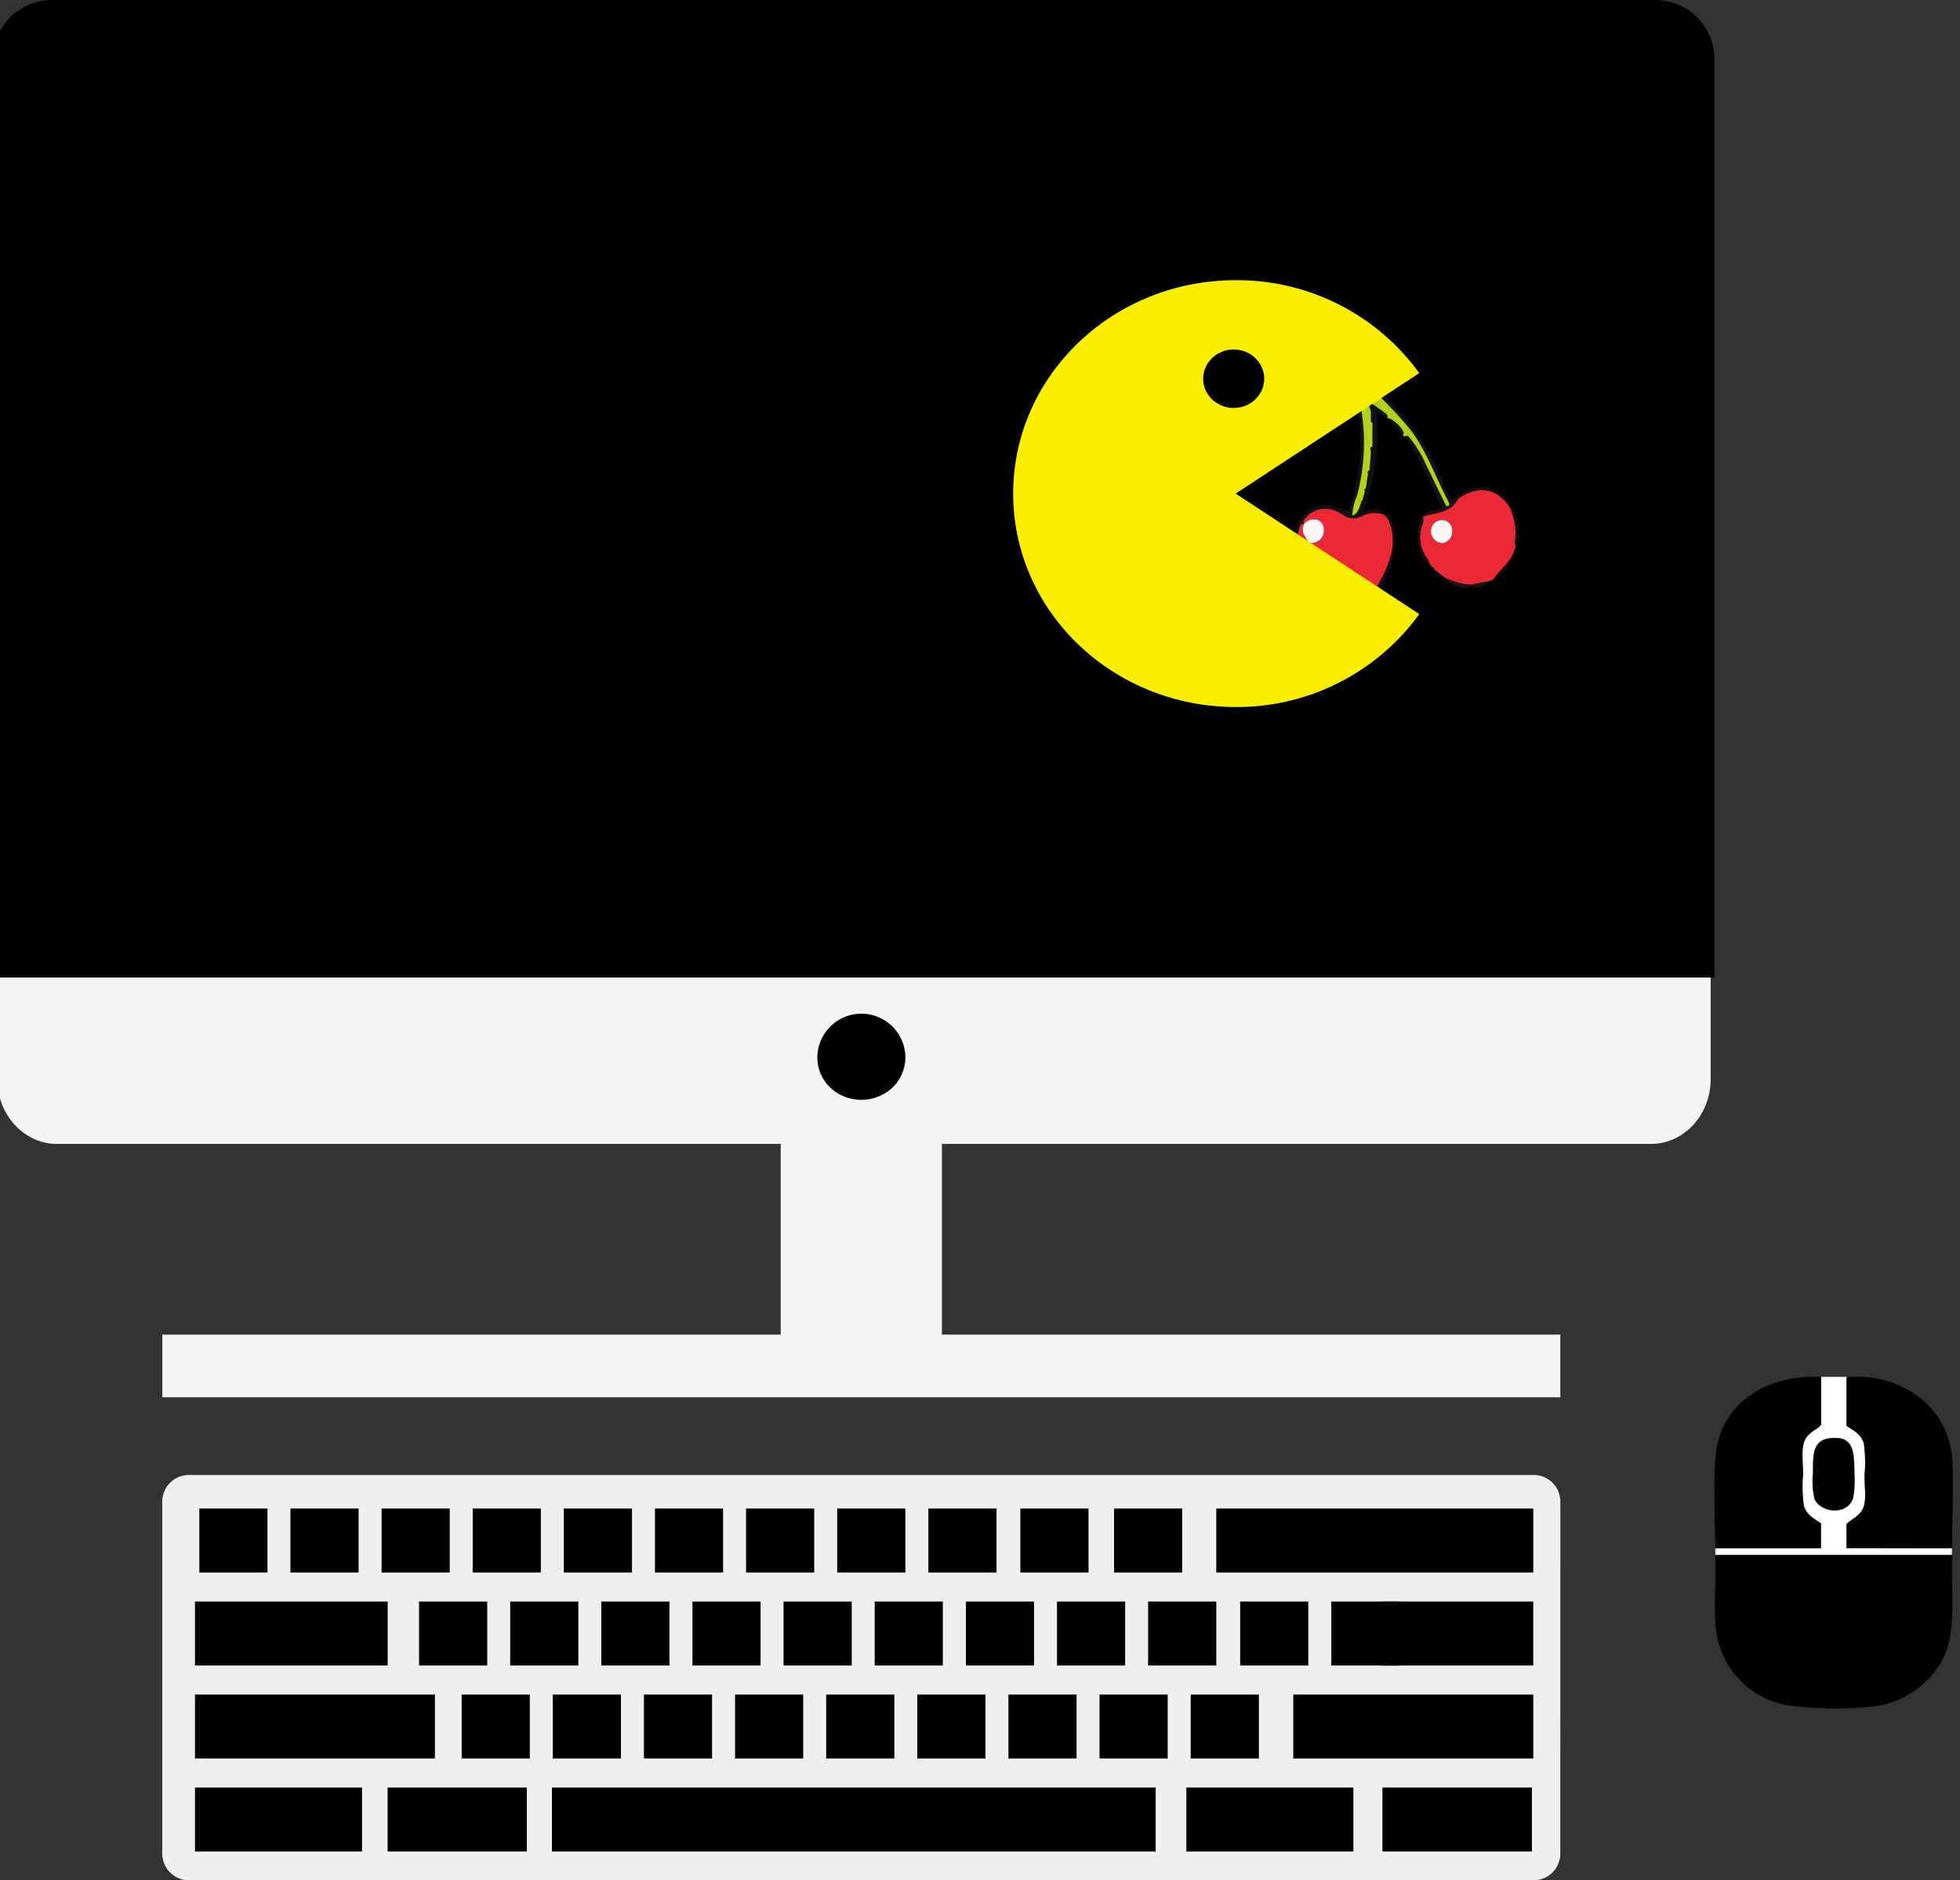 <svg xmlns="http://www.w3.org/2000/svg" viewBox="0 0 275.53 264.33"><rect x="0" y="0" width="275.53" height="264.33" fill="#333333" stroke="none"/><defs><style>.cls-1{fill:#efefef;}.cls-1,.cls-2,.cls-3,.cls-4{fill-rule:evenodd;}.cls-2{fill:#fff;}.cls-4{fill:#f4f4f4;}.cls-5{fill:#121212;}.cls-6{fill:#130a0b;}.cls-7{fill:#2a1b1c;}.cls-8{fill:#eb2835;}.cls-9{fill:#afd21e;}.cls-10{fill:#150d0d;}.cls-11{fill:#1f1314;}.cls-12{fill:#171010;}.cls-13{fill:#190708;}.cls-14{fill:#171610;}.cls-15{fill:#fdf8f8;}.cls-16{fill:#fdf7f7;}.cls-17{fill:#faee00;}</style></defs><title>breadcrumb4</title><g id="bc4"><path class="cls-1" d="M219.34,260.54a3.75,3.75,0,0,1-3.71,3.79H26.52a3.75,3.75,0,0,1-3.71-3.79v-49.4a3.75,3.75,0,0,1,3.71-3.79H215.64a3.75,3.75,0,0,1,3.71,3.79Z"/><rect x="77.59" y="251.29" width="84.87" height="8.99"/><rect x="181.81" y="238.22" width="33.73" height="8.99"/><rect x="27.41" y="238.22" width="33.73" height="8.99"/><rect x="166.77" y="251.29" width="23.48" height="8.99"/><rect x="54.49" y="251.29" width="19.57" height="8.99"/><rect x="27.41" y="251.29" width="23.48" height="8.99"/><rect x="194.34" y="251.29" width="21.01" height="8.99"/><rect x="194.17" y="225.14" width="21.37" height="8.99"/><rect x="27.41" y="225.14" width="27.09" height="8.99"/><rect x="170.98" y="212.07" width="44.56" height="8.99"/><rect x="64.9" y="238.22" width="9.58" height="8.99"/><rect x="77.71" y="238.22" width="9.58" height="8.99"/><rect x="90.52" y="238.22" width="9.58" height="8.99"/><rect x="103.33" y="238.22" width="9.58" height="8.99"/><rect x="116.14" y="238.22" width="9.58" height="8.99"/><rect x="128.95" y="238.22" width="9.58" height="8.99"/><rect x="141.76" y="238.22" width="9.58" height="8.99"/><rect x="154.57" y="238.22" width="9.58" height="8.99"/><rect x="167.39" y="238.22" width="9.58" height="8.99"/><rect x="58.91" y="225.14" width="9.58" height="8.99"/><rect x="71.72" y="225.14" width="9.58" height="8.99"/><rect x="84.53" y="225.14" width="9.58" height="8.99"/><rect x="97.34" y="225.14" width="9.58" height="8.99"/><rect x="110.15" y="225.14" width="9.58" height="8.99"/><rect x="122.96" y="225.14" width="9.58" height="8.99"/><rect x="135.78" y="225.14" width="9.58" height="8.99"/><rect x="148.59" y="225.14" width="9.58" height="8.99"/><rect x="161.4" y="225.14" width="9.58" height="8.99"/><rect x="174.34" y="225.14" width="9.58" height="8.99"/><rect x="28.02" y="212.07" width="9.58" height="8.99"/><rect x="40.83" y="212.07" width="9.58" height="8.99"/><rect x="53.64" y="212.07" width="9.58" height="8.99"/><rect x="66.45" y="212.07" width="9.58" height="8.99"/><rect x="79.26" y="212.07" width="9.58" height="8.99"/><rect x="92.07" y="212.07" width="9.58" height="8.99"/><rect x="104.88" y="212.07" width="9.58" height="8.99"/><rect x="117.69" y="212.07" width="9.58" height="8.99"/><rect x="130.51" y="212.07" width="9.58" height="8.99"/><rect x="143.44" y="212.07" width="9.58" height="8.99"/><rect x="156.61" y="212.07" width="9.58" height="8.99"/><rect x="187.15" y="225.14" width="9.58" height="8.99"/><path class="cls-2" d="M259.59,217.63v-3.38c.7-.75,2-1.14,2.43-2.51.32-1.06.1-2.76.1-4.45a19.82,19.82,0,0,0-.1-4.35c-.41-1.46-1.7-1.95-2.43-2.51v-6.58c0-.13,0-.27.1-.29l.53,0h0l-4.91,0H256v6.77c-.6.72-2,1.05-2.42,2.52-.33,1.09-.1,2.88-.1,4.45a21.16,21.16,0,0,0,.1,4.35c.39,1.39,1.59,1.9,2.42,2.52v3.48H241.14l0,1c0-.05,0,0,.07,0h33.18v-1Zm-4.53-7a11.16,11.16,0,0,1-.2-3.58c0-2.9,0-4.79,2.82-4.93s3,1.84,3,4.93a14.13,14.13,0,0,1-.2,3.58C259.51,213.22,255.79,212.56,255.06,210.67Z"/><path class="cls-2" d="M260.5,210.67c-1,2.55-4.71,1.89-5.44,0a11.16,11.16,0,0,1-.2-3.58c0-2.9,0-4.79,2.82-4.93s3,1.84,3,4.93A14.13,14.13,0,0,1,260.5,210.67Z"/><polygon class="cls-2" points="241.31 217.6 241.31 217.63 241.14 217.63 241.31 217.6"/><path class="cls-1" d="M127.26,148.69a5.87,5.87,0,0,1-2.87,5,6.41,6.41,0,0,1-6.61,0,5.87,5.87,0,0,1-2.87-5,6.18,6.18,0,0,1,12.36,0Z"/><path class="cls-3" d="M241,8.16V137.42H-1V8.16A8.3,8.3,0,0,1,7.43,0H232.62A8.3,8.3,0,0,1,241,8.16Z"/><path class="cls-4" d="M-.38,137.42v14.29c0,5,3.76,9.1,8.39,9.1H109.75v26.81H22.82v8.81H219.34v-8.81H132.41V160.81h99.68c4.63,0,8.39-4.07,8.39-9.1V137.42ZM124.39,153.7a6.41,6.41,0,0,1-6.61,0,5.87,5.87,0,0,1-2.87-5,6.18,6.18,0,0,1,12.36,0A5.87,5.87,0,0,1,124.39,153.7Z"/><path class="cls-1" d="M124.39,153.7a6.41,6.41,0,0,1-6.61,0Z"/><path class="cls-3" d="M127.26,148.69a5.87,5.87,0,0,1-2.87,5,6.41,6.41,0,0,1-6.61,0,5.87,5.87,0,0,1-2.87-5,6.18,6.18,0,0,1,12.36,0Z"/><path class="cls-3" d="M253.54,202.84c-.33,1.09-.1,2.88-.1,4.45a21.16,21.16,0,0,0,.1,4.35c.39,1.39,1.59,1.9,2.42,2.52v3.48H241.31v0l-.17,0c-.08-4.42-.24-8.93,0-12.67.45-6.84,6.11-11.51,14.16-11.43H256v6.77C255.37,201,254,201.37,253.54,202.84Z"/><polygon class="cls-3" points="241.31 217.6 241.31 217.63 241.14 217.63 241.31 217.6"/><path class="cls-3" d="M274.42,217.63H259.59v-3.38c.7-.75,2-1.14,2.43-2.51.32-1.06.1-2.76.1-4.45a19.82,19.82,0,0,0-.1-4.35c-.41-1.46-1.7-1.95-2.43-2.51v-6.58c0-.13,0-.27.1-.29l.53,0a14.38,14.38,0,0,1,10.57,3.69,12,12,0,0,1,3.63,7.65C274.69,208.56,274.4,213,274.42,217.63Z"/><path class="cls-3" d="M260.5,210.67c-1,2.55-4.71,1.89-5.44,0a11.16,11.16,0,0,1-.2-3.58c0-2.9,0-4.79,2.82-4.93s3,1.84,3,4.93A14.13,14.13,0,0,1,260.5,210.67Z"/><path class="cls-3" d="M272.91,233.6a12.91,12.91,0,0,1-10.5,6.39,50.82,50.82,0,0,1-10.69-.2,12.25,12.25,0,0,1-10.49-10.64c-.34-2.89,0-6.32-.1-10.18v-.26a.12.12,0,0,1,.1-.12h33.18v.75q0,1,0,2.08v.16C274.48,226.3,274.73,230.4,272.91,233.6Z"/><path class="cls-3" d="M274.42,218.6c0,.25,0,.5,0,.75v-.75Z"/><g id="_4IEKKP.tif" data-name="4IEKKP.tif"><path class="cls-5" d="M183.58,72.23a3.94,3.94,0,0,1,4.62-.79c1.39.52,1.39.49,1.84-.95a29.44,29.44,0,0,0,.86-12.66,7.18,7.18,0,0,0-.11-.94,1.69,1.69,0,0,1,1.12-2.17c.19-.09.5-.08.52-.4h1.05c1.37,1.5,2.75,3,4.1,4.51.42.47.76,1,1.14,1.49l-.32.25a55.44,55.44,0,0,0-4.71-5.06l-.22-.14c-.85-.63-1.86-.14-2.16,1.06,0,0-.06.05-.05.06a.85.85,0,0,0,.08.13,12.65,12.65,0,0,0,.08,1.36,29,29,0,0,1-.62,11.68,7.51,7.51,0,0,0-.66,2.8c1-.35.91-1.29,1.29-1.93l.17-.2c0-.52.38-1,.25-1.48l.18-.18.23-2.13c.25,0,.5-.1.2-.42l.22-2.75c.43-.09.51-.3.2-.63V59.37c.3-.31.06-.37-.19-.41-.09-.57.09-1.18-.23-1.73a.53.53,0,0,1,.06-.49c.2-.22.39,0,.53.13.58.39,1.14.79,1.69,1.22.21.16.47.38.1.67l-1.39-1.06a30.76,30.76,0,0,1-1.82,14.11c1-.11,2-.45,2.77.16l-.19.25a4.06,4.06,0,0,0-2.93.4,2.25,2.25,0,0,1-2.34-.18c-1.68-1.07-3.43-1.34-5.12,0Z"/><path class="cls-6" d="M213.52,76.24c-.31,0-.25.35-.42.48-.27-.27-.14-.59-.11-.88a8.17,8.17,0,0,0-.88-4.72l.19-.19c.72.62.71,1.63,1.22,2.36Z"/><path class="cls-7" d="M190.34,84.46c-.17-.42-.67-.46-.92-.8l.43-.1a3.37,3.37,0,0,0,2,.29l0,.3c-.1.17-.41.05-.45.31Z"/><path class="cls-5" d="M200,72.64c.46-.83,1.33-.8,2.09-1,.33-.09.65-.13.43-.59-1.63-3.27-2.79-6.8-5.1-9.71.5-.32.7.13.92.4a15.7,15.7,0,0,1,1.78,2.84q1.45,3,2.92,6c.11.23.14.65.52.51s.17-.47,0-.71c-1.73-3.27-3-6.81-5.16-9.84l.32-.25c2.19,2.74,3.46,6,4.88,9.13.35.78.58.85,1.15.34l.27.28C203.94,72.09,201.81,72.07,200,72.64Z"/><path class="cls-5" d="M204.76,69.79c2.34-1.72,4.59-1.65,6.06-.31l-.32.05c-2-1.15-3.73-.55-5.47.54Z"/><path class="cls-6" d="M210.5,69.53l.32-.05c.47,0,.59.37.83.63l-.19.19Z"/><path class="cls-6" d="M211.65,70.11c.27.24.67.37.66.82l-.19.19-.65-.82Z"/><path class="cls-8" d="M211.46,70.3l.65.82a8.17,8.17,0,0,1,.88,4.72c0,.3-.17.62.11.88a7.22,7.22,0,0,1-.86,2l-2.09,2.38c-.13.39-.5.46-.81.61l-2.56.48a8.71,8.71,0,0,1-3.38-.86A8,8,0,0,1,201,79.3a4.79,4.79,0,0,0-.35-.73,5,5,0,0,1-.74-4.67,1.92,1.92,0,0,0,.11-1.26h0c1.83-.57,4-.55,5-2.57,1.73-1.09,3.52-1.69,5.47-.54Zm-8.73,2.81a1.57,1.57,0,0,0-1.57,1.63,1.68,1.68,0,0,0,1.63,1.61,1.58,1.58,0,0,0,1.35-1.72A1.44,1.44,0,0,0,202.73,73.11Z"/><path class="cls-9" d="M198.41,60.58c2.2,3,3.43,6.56,5.16,9.84.12.24.32.57,0,.71s-.41-.28-.52-.51q-1.47-3-2.92-6a15.7,15.7,0,0,0-1.78-2.84c-.21-.27-.41-.72-.92-.4l-.3-.35h.2c.12-.67-1.78-2.41-2.44-2.23h0c.36-.28.11-.5-.1-.67-.55-.43-1.11-.83-1.69-1.22-.15-.1-.34-.35-.53-.13a.53.53,0,0,0-.06.49c.32.55.15,1.16.23,1.73,0,.18,0,.36.19.41v3.39c-.33.13-.2.4-.2.63l-.22,2.75c-.24.06-.22.23-.2.42L192,68.68c-.12,0-.19.05-.18.18.13.53-.3,1-.25,1.48-.12,0-.2.07-.17.2-.37.65-.3,1.59-1.29,1.93a7.51,7.51,0,0,1,.66-2.8A29,29,0,0,0,191.43,58a12.64,12.64,0,0,1-.08-1.36.25.25,0,0,0,0-.2c.3-1.2,1.31-1.69,2.16-1.06,0,.1.08.19.22.14A55.44,55.44,0,0,1,198.41,60.58Z"/><path class="cls-10" d="M191.84,84.15l0-.3a4.34,4.34,0,0,0,1.89-1.62c1.57-2.87,2.92-5.79,1.51-9.15l.25,0a5.57,5.57,0,0,1,.64,3.56,14,14,0,0,1-1.56,5.26A3.78,3.78,0,0,1,191.84,84.15Z"/><path class="cls-5" d="M200,72.65a1.92,1.92,0,0,1-.11,1.26,5,5,0,0,0,.74,4.67,4.79,4.79,0,0,1,.35.73,2.4,2.4,0,0,1-1.36-1.84A6.28,6.28,0,0,1,200,72.65Z"/><path class="cls-11" d="M203.39,81.36a8.71,8.71,0,0,0,3.38.86v.34a4.12,4.12,0,0,1-3.19-.79A.39.39,0,0,1,203.39,81.36Z"/><path class="cls-12" d="M206.78,82.56v-.34l2.56-.48C208.72,82.73,207.75,82.65,206.78,82.56Z"/><path class="cls-13" d="M210.15,81.12l2.09-2.38A2.6,2.6,0,0,1,210.15,81.12Z"/><path class="cls-5" d="M194.86,58.75c.65-.18,2.55,1.56,2.44,2.23h-.2Z"/><path class="cls-5" d="M195.46,73.06l-.25,0-.35-.51.17-.18A.63.63,0,0,1,195.46,73.06Z"/><path class="cls-5" d="M194.65,72.07l.38.32-.17.18-.35-.28Z"/><path class="cls-5" d="M194.41,72l.24.12-.14.22-.29-.09Z"/><path class="cls-5" d="M189.85,83.56l-.43.1a3.5,3.5,0,0,0-2.26,0,3.45,3.45,0,0,1-2.85-.72c-2.67-1.54-3.36-8.91-.73-10.67l.25.24c-.09.42-.85.57-.48,1.18h0c-.26,0-.48,0-.57.32a9,9,0,0,0,.67,7.13c.84,1.55,2.55,2.52,3.58,2A2.28,2.28,0,0,1,189.85,83.56Z"/><path class="cls-8" d="M183.34,73.64c-.37-.61.39-.76.48-1.18,1.7-1.38,3.45-1.11,5.12,0a2.25,2.25,0,0,0,2.34.18,4.06,4.06,0,0,1,2.93-.4l.29.09.35.28.35.51c1.41,3.37.06,6.28-1.51,9.15a4.34,4.34,0,0,1-1.89,1.62,3.37,3.37,0,0,1-2-.29A2.28,2.28,0,0,0,187,83.1c-1,.52-2.75-.46-3.58-2a9,9,0,0,1-.67-7.13c.09-.31.31-.33.57-.32a1.78,1.78,0,0,0,0,1.63c.37.53.64,1.37,1.62,1a1.68,1.68,0,0,0,1.15-1.7,1.42,1.42,0,0,0-.76-1.4A1.78,1.78,0,0,0,183.34,73.64Z"/><path class="cls-14" d="M192.68,63.39c0-.23-.13-.5.2-.63C193.2,63.09,193.11,63.29,192.68,63.39Z"/><path class="cls-14" d="M192.26,66.55c0-.18,0-.36.2-.42C192.76,66.45,192.52,66.5,192.26,66.55Z"/><path class="cls-14" d="M192.89,59.37c-.24-.06-.22-.23-.19-.41C192.95,59,193.18,59.07,192.89,59.37Z"/><path class="cls-14" d="M191.85,68.86c0-.13.06-.18.18-.18Z"/><path class="cls-14" d="M191.43,70.55c0-.14,0-.19.17-.2Z"/><path class="cls-14" d="M191.32,56.44a.25.25,0,0,1,0,.2.85.85,0,0,1-.08-.13S191.3,56.46,191.32,56.44Z"/><path class="cls-14" d="M193.7,55.52c-.14.05-.18,0-.22-.14Z"/><path class="cls-15" d="M202.73,73.11a1.44,1.44,0,0,1,1.41,1.52,1.58,1.58,0,0,1-1.35,1.72,1.68,1.68,0,0,1-1.63-1.61A1.57,1.57,0,0,1,202.73,73.11Z"/><path class="cls-16" d="M183.34,73.64a1.78,1.78,0,0,1,2-.5,1.42,1.42,0,0,1,.76,1.4,1.68,1.68,0,0,1-1.15,1.7c-1,.39-1.25-.44-1.62-1a1.78,1.78,0,0,1,0-1.63Z"/></g><path class="cls-17" d="M173.71,69.39l25.81,16.94a31.63,31.63,0,0,1-25.81,13.06c-17.28,0-31.28-13.43-31.28-30s14-30,31.28-30a31.62,31.62,0,0,1,25.81,13.06Z"/><ellipse cx="173.43" cy="53.24" rx="4.29" ry="4.11"/></g></svg>